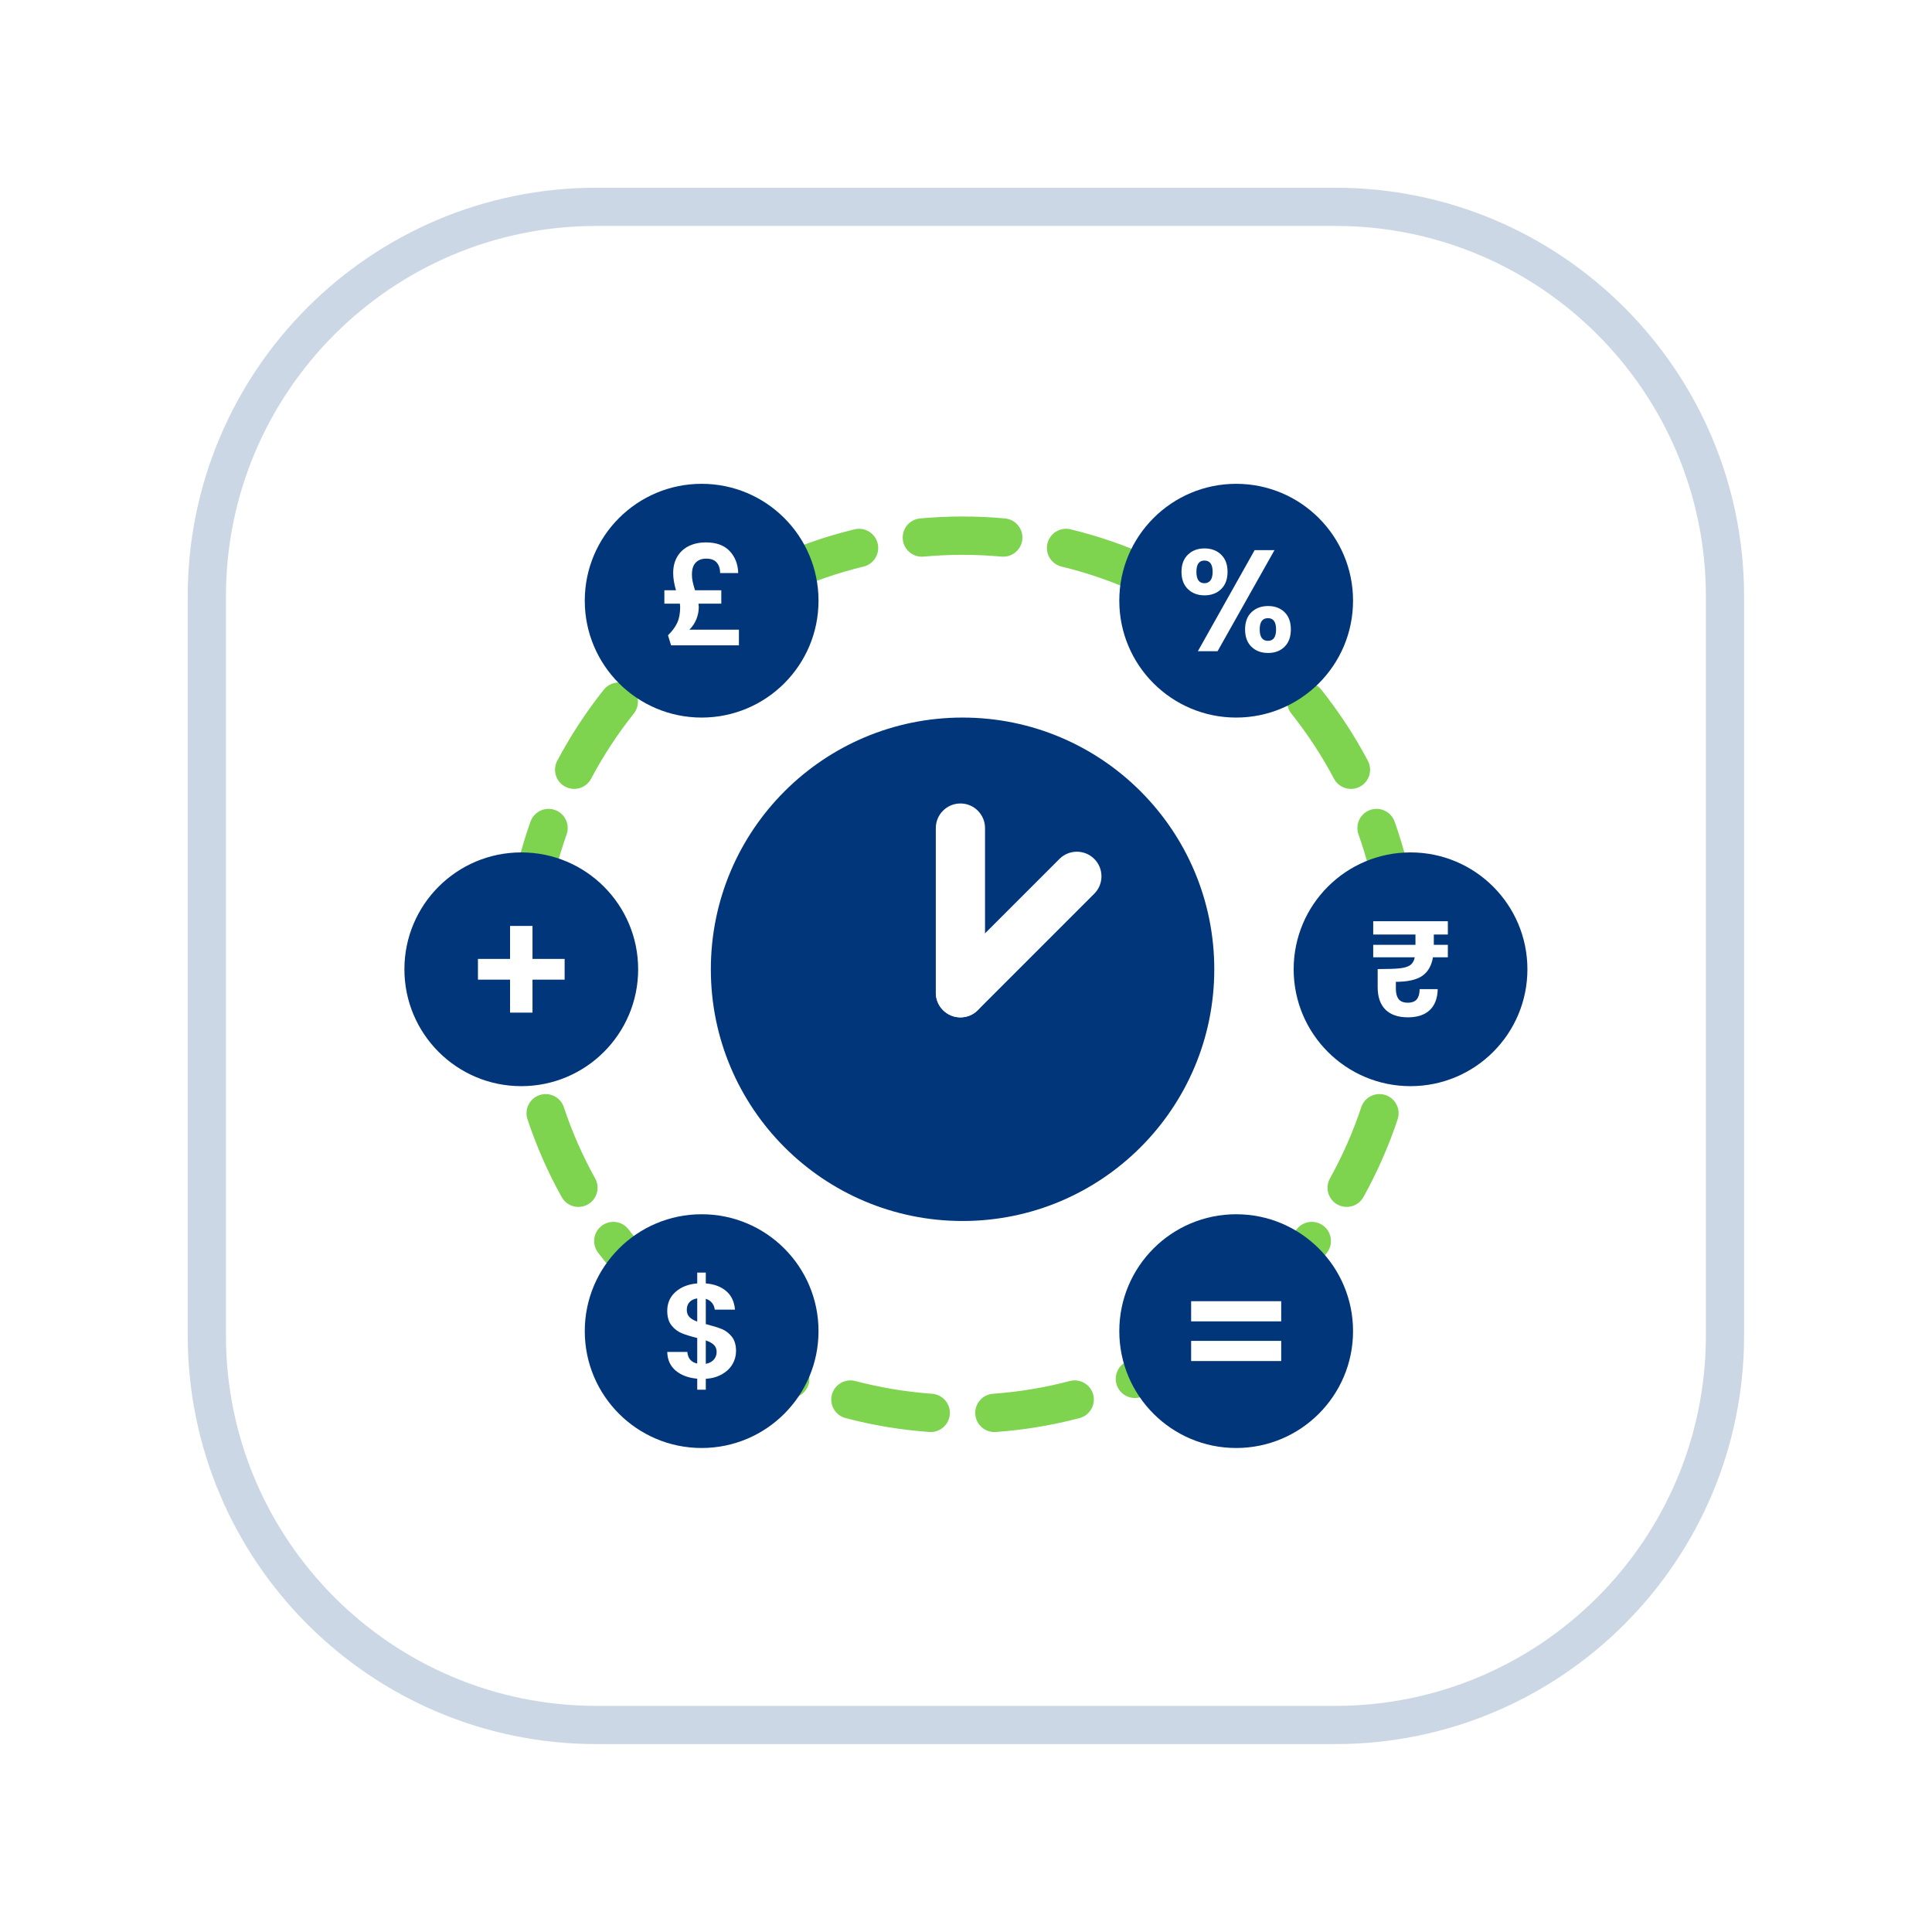 <?xml version="1.0" encoding="UTF-8" standalone="no"?>
<!DOCTYPE svg PUBLIC "-//W3C//DTD SVG 1.1//EN" "http://www.w3.org/Graphics/SVG/1.1/DTD/svg11.dtd">
<svg width="100%" height="100%" viewBox="0 0 494 494" version="1.1" xmlns="http://www.w3.org/2000/svg" xmlns:xlink="http://www.w3.org/1999/xlink" xml:space="preserve" xmlns:serif="http://www.serif.com/" style="fill-rule:evenodd;clip-rule:evenodd;stroke-linejoin:round;stroke-miterlimit:0.73;">
    <g>
        <g>
            <g style="filter:url(#_Effect1);">
                <path d="M435.953,152.488L435.953,341.465C435.953,393.614 393.614,435.953 341.465,435.953L152.488,435.953C100.339,435.953 58,393.614 58,341.465L58,152.488C58,100.339 100.339,58 152.488,58L341.465,58C393.614,58 435.953,100.339 435.953,152.488Z" style="fill:none;stroke:rgb(1,55,125);stroke-opacity:0.2;stroke-width:20px;"/>
            </g>
            <path d="M435.953,152.488L435.953,341.465C435.953,393.614 393.614,435.953 341.465,435.953L152.488,435.953C100.339,435.953 58,393.614 58,341.465L58,152.488C58,100.339 100.339,58 152.488,58L341.465,58C393.614,58 435.953,100.339 435.953,152.488Z" style="fill:white;stroke:white;stroke-width:0.46px;"/>
        </g>
        <g>
            <path d="M236.162,142.32C233.47,142.568 231.083,140.583 230.835,137.891C230.588,135.199 232.572,132.812 235.264,132.564C238.839,132.235 242.46,132.067 246.12,132.067C249.779,132.067 253.4,132.235 256.975,132.564C259.667,132.812 261.652,135.199 261.404,137.891C261.156,140.583 258.769,142.568 256.077,142.32C252.798,142.018 249.477,141.864 246.12,141.864C242.762,141.864 239.441,142.018 236.162,142.32ZM271.434,144.869C268.807,144.233 267.19,141.583 267.825,138.956C268.461,136.328 271.111,134.711 273.739,135.347C280.863,137.071 287.734,139.446 294.286,142.407C296.749,143.52 297.846,146.424 296.733,148.888C295.619,151.351 292.715,152.448 290.251,151.334C284.252,148.623 277.959,146.448 271.434,144.869ZM303.936,158.76C301.659,157.302 300.995,154.269 302.453,151.993C303.912,149.716 306.944,149.052 309.221,150.511C315.341,154.431 321.073,158.906 326.347,163.862C328.317,165.714 328.413,168.816 326.561,170.786C324.71,172.756 321.607,172.852 319.637,171.001C314.802,166.457 309.547,162.355 303.936,158.76ZM330.189,182.457C328.506,180.342 328.856,177.257 330.971,175.574C333.086,173.89 336.171,174.24 337.854,176.356C342.355,182.01 346.345,188.09 349.753,194.524C351.018,196.913 350.106,199.88 347.717,201.146C345.328,202.411 342.361,201.499 341.095,199.11C337.972,193.212 334.315,187.64 330.189,182.457ZM347.36,213.36C346.455,210.812 347.789,208.009 350.337,207.104C352.885,206.2 355.688,207.534 356.592,210.082C358.992,216.84 360.789,223.882 361.918,231.145C362.333,233.816 360.502,236.322 357.83,236.738C355.159,237.153 352.653,235.321 352.237,232.65C351.203,225.999 349.558,219.549 347.36,213.36ZM353.51,248.172C353.484,245.468 355.657,243.252 358.36,243.225C361.063,243.198 363.28,245.371 363.307,248.075C363.311,248.469 363.313,248.864 363.313,249.26C363.313,256.238 362.701,263.073 361.53,269.717C361.06,272.379 358.517,274.16 355.855,273.69C353.192,273.22 351.412,270.678 351.882,268.015C352.956,261.924 353.516,255.657 353.516,249.26C353.516,248.897 353.514,248.534 353.51,248.172ZM348.066,283.105C348.919,280.539 351.694,279.148 354.26,280.001C356.825,280.853 358.216,283.628 357.364,286.194C355.058,293.133 352.121,299.785 348.621,306.081C347.308,308.444 344.323,309.296 341.96,307.983C339.597,306.669 338.745,303.684 340.058,301.321C343.264,295.554 345.955,289.461 348.066,283.105ZM331.527,314.348C333.167,312.199 336.244,311.787 338.393,313.428C340.541,315.068 340.954,318.145 339.313,320.294C334.909,326.062 329.981,331.409 324.602,336.265C322.595,338.077 319.495,337.918 317.683,335.912C315.872,333.905 316.03,330.805 318.037,328.993C322.97,324.54 327.488,319.637 331.527,314.348ZM305.755,338.569C308.001,337.065 311.046,337.667 312.551,339.914C314.055,342.16 313.452,345.205 311.205,346.71C305.209,350.724 298.821,354.201 292.113,357.069C289.627,358.132 286.746,356.976 285.683,354.491C284.62,352.005 285.776,349.124 288.262,348.061C294.408,345.433 300.26,342.247 305.755,338.569ZM273.542,353.119C276.156,352.429 278.838,353.992 279.527,356.606C280.217,359.22 278.654,361.902 276.04,362.592C269.125,364.415 261.961,365.622 254.611,366.15C251.914,366.343 249.568,364.311 249.374,361.615C249.18,358.918 251.213,356.571 253.909,356.378C260.644,355.895 267.207,354.789 273.542,353.119ZM238.33,356.378C241.027,356.571 243.059,358.918 242.865,361.615C242.672,364.311 240.325,366.343 237.629,366.15C230.278,365.622 223.114,364.415 216.199,362.592C213.585,361.902 212.023,359.22 212.712,356.606C213.401,353.992 216.083,352.429 218.698,353.119C225.032,354.789 231.596,355.895 238.33,356.378ZM203.978,348.061C206.463,349.124 207.619,352.005 206.556,354.491C205.493,356.976 202.612,358.132 200.126,357.069C193.418,354.201 187.031,350.724 181.034,346.71C178.787,345.206 178.185,342.16 179.689,339.914C181.193,337.667 184.238,337.065 186.484,338.569C191.979,342.247 197.831,345.433 203.978,348.061ZM174.202,328.993C176.209,330.805 176.367,333.905 174.556,335.912C172.744,337.918 169.644,338.077 167.637,336.265C162.258,331.409 157.33,326.062 152.926,320.294C151.285,318.145 151.698,315.069 153.846,313.428C155.995,311.787 159.072,312.199 160.713,314.348C164.751,319.637 169.269,324.54 174.202,328.993ZM152.181,301.321C153.494,303.684 152.642,306.669 150.279,307.983C147.916,309.296 144.932,308.444 143.618,306.081C140.118,299.785 137.181,293.133 134.875,286.194C134.023,283.628 135.414,280.853 137.98,280.001C140.545,279.148 143.32,280.539 144.173,283.105C146.284,289.461 148.975,295.554 152.181,301.321ZM140.358,268.015C140.827,270.678 139.047,273.22 136.384,273.69C133.722,274.16 131.179,272.379 130.71,269.717C129.538,263.073 128.926,256.238 128.926,249.26C128.926,248.864 128.928,248.469 128.932,248.075C128.959,245.371 131.176,243.198 133.879,243.225C136.583,243.252 138.756,245.468 138.729,248.172C138.725,248.534 138.723,248.897 138.723,249.26C138.723,255.657 139.283,261.924 140.358,268.015ZM140.002,232.65C139.586,235.322 137.08,237.153 134.409,236.738C131.737,236.322 129.906,233.816 130.321,231.145C131.45,223.883 133.247,216.84 135.647,210.082C136.551,207.534 139.354,206.2 141.902,207.105C144.45,208.009 145.784,210.812 144.879,213.36C142.681,219.549 141.036,225.999 140.002,232.65ZM151.144,199.11C149.879,201.499 146.912,202.411 144.522,201.146C142.133,199.88 141.221,196.913 142.486,194.524C145.894,188.09 149.884,182.01 154.385,176.355C156.068,174.24 159.153,173.89 161.268,175.574C163.383,177.257 163.734,180.342 162.05,182.457C157.924,187.64 154.267,193.212 151.144,199.11ZM172.602,171.001C170.632,172.852 167.529,172.756 165.678,170.786C163.826,168.816 163.922,165.714 165.892,163.862C171.166,158.906 176.898,154.431 183.019,150.511C185.295,149.052 188.327,149.716 189.786,151.993C191.244,154.269 190.58,157.302 188.303,158.76C182.692,162.355 177.437,166.457 172.602,171.001ZM201.987,151.334C199.524,152.448 196.62,151.351 195.506,148.888C194.393,146.424 195.489,143.52 197.953,142.407C204.505,139.446 211.376,137.071 218.5,135.347C221.128,134.711 223.778,136.328 224.414,138.956C225.049,141.583 223.432,144.233 220.805,144.869C214.28,146.448 207.987,148.623 201.987,151.334Z" style="fill:rgb(126,211,79);"/>
            <circle cx="179.406" cy="153.593" r="29.884" style="fill:rgb(1,54,123);"/>
            <circle cx="133.288" cy="247.839" r="29.884" style="fill:rgb(1,54,123);"/>
            <path d="M144.371,250.491L136.157,250.491L136.157,258.922L130.42,258.922L130.42,250.491L122.206,250.491L122.206,245.188L130.42,245.188L130.42,236.756L136.157,236.756L136.157,245.188L144.371,245.188L144.371,250.491Z" style="fill:white;fill-rule:nonzero;"/>
            <circle cx="360.664" cy="247.839" r="29.884" style="fill:rgb(1,54,123);"/>
            <path d="M366.616,238.95L366.616,241.584L370.205,241.584L370.205,244.772L366.403,244.772C366.024,246.967 365.094,248.561 363.614,249.555C362.133,250.548 359.9,251.045 356.915,251.045L356.915,252.882C356.915,253.968 357.146,254.823 357.608,255.447C358.07,256.07 358.858,256.382 359.971,256.382C361.037,256.382 361.807,256.088 362.281,255.499C362.755,254.909 362.992,254.049 362.992,252.917L367.611,252.917C367.564,255.25 366.889,257.035 365.586,258.271C364.283,259.507 362.423,260.125 360.007,260.125C357.496,260.125 355.577,259.467 354.25,258.15C352.924,256.833 352.261,254.915 352.261,252.397L352.261,247.787C354.795,247.787 356.667,247.724 357.875,247.597C359.083,247.47 359.983,247.198 360.575,246.782C361.168,246.366 361.559,245.696 361.748,244.772L351.123,244.772L351.123,241.584L361.926,241.584L361.926,238.95L351.123,238.95L351.123,235.553L370.205,235.553L370.205,238.95L366.616,238.95Z" style="fill:white;fill-rule:nonzero;"/>
            <circle cx="179.406" cy="340.36" r="29.884" style="fill:rgb(1,54,123);"/>
            <circle cx="316.081" cy="340.36" r="29.884" style="fill:rgb(1,54,123);"/>
            <path d="M327.598,332.71L327.598,337.866L304.564,337.866L304.564,332.71L327.598,332.71ZM327.598,342.853L327.598,348.01L304.564,348.01L304.564,342.853L327.598,342.853Z" style="fill:white;fill-rule:nonzero;"/>
            <circle cx="316.081" cy="153.593" r="29.884" style="fill:rgb(1,54,123);"/>
            <path d="M188.2,345.476C188.2,346.662 187.898,347.774 187.294,348.812C186.689,349.85 185.799,350.706 184.624,351.379C183.449,352.052 182.064,352.445 180.467,352.559L180.467,355.331L178.277,355.331L178.277,352.525C175.995,352.32 174.159,351.63 172.767,350.455C171.376,349.28 170.657,347.689 170.611,345.681L175.744,345.681C175.881,347.324 176.725,348.316 178.277,348.658L178.277,342.122C176.634,341.712 175.311,341.301 174.307,340.89C173.303,340.48 172.436,339.818 171.706,338.906C170.976,337.993 170.611,336.75 170.611,335.176C170.611,333.191 171.324,331.571 172.75,330.316C174.176,329.062 176.018,328.343 178.277,328.161L178.277,325.389L180.467,325.389L180.467,328.161C182.657,328.343 184.408,329.005 185.719,330.145C187.031,331.286 187.767,332.86 187.927,334.868L182.759,334.868C182.691,334.206 182.457,333.63 182.058,333.14C181.659,332.649 181.128,332.301 180.467,332.096L180.467,338.563C182.178,338.997 183.529,339.413 184.522,339.812C185.514,340.212 186.375,340.862 187.105,341.763C187.835,342.664 188.2,343.902 188.2,345.476ZM175.607,334.936C175.607,335.689 175.836,336.299 176.292,336.767C176.748,337.234 177.41,337.617 178.277,337.913L178.277,331.993C177.455,332.107 176.805,332.415 176.326,332.917C175.847,333.419 175.607,334.092 175.607,334.936ZM180.467,348.727C181.334,348.567 182.012,348.213 182.503,347.666C182.993,347.118 183.238,346.457 183.238,345.681C183.238,344.928 182.999,344.324 182.52,343.867C182.041,343.411 181.356,343.035 180.467,342.738L180.467,348.727Z" style="fill:white;fill-rule:nonzero;"/>
            <circle cx="246.12" cy="247.839" r="64.362" style="fill:rgb(1,54,123);"/>
            <path d="M302.1,146.208C302.1,144.337 302.649,142.872 303.748,141.814C304.847,140.755 306.26,140.226 307.989,140.226C309.717,140.226 311.131,140.755 312.229,141.814C313.328,142.872 313.877,144.337 313.877,146.208C313.877,148.103 313.328,149.58 312.229,150.639C311.131,151.697 309.717,152.227 307.989,152.227C306.26,152.227 304.847,151.697 303.748,150.639C302.649,149.58 302.1,148.103 302.1,146.208ZM325.877,140.669L311.322,166.517L306.285,166.517L320.803,140.669L325.877,140.669ZM307.952,143.328C306.594,143.328 305.915,144.288 305.915,146.208C305.915,148.153 306.594,149.125 307.952,149.125C308.618,149.125 309.137,148.885 309.507,148.405C309.878,147.925 310.063,147.193 310.063,146.208C310.063,144.288 309.359,143.328 307.952,143.328ZM318.359,160.941C318.359,159.045 318.908,157.575 320.007,156.528C321.106,155.482 322.519,154.959 324.248,154.959C325.976,154.959 327.377,155.482 328.451,156.528C329.525,157.575 330.062,159.045 330.062,160.941C330.062,162.836 329.525,164.313 328.451,165.372C327.377,166.43 325.976,166.96 324.248,166.96C322.494,166.96 321.075,166.43 319.988,165.372C318.902,164.313 318.359,162.836 318.359,160.941ZM324.21,158.061C322.803,158.061 322.099,159.021 322.099,160.941C322.099,162.886 322.803,163.858 324.21,163.858C325.593,163.858 326.284,162.886 326.284,160.941C326.284,159.021 325.593,158.061 324.21,158.061Z" style="fill:white;fill-rule:nonzero;"/>
            <path d="M188.937,161.006L188.937,165.011L171.592,165.011L170.805,162.437C171.878,161.387 172.665,160.321 173.165,159.236C173.666,158.151 173.916,156.798 173.916,155.177C173.916,155.01 173.892,154.736 173.845,154.354L169.875,154.354L169.875,150.921L172.843,150.921C172.367,149.3 172.128,147.833 172.128,146.522C172.128,144.901 172.48,143.5 173.183,142.32C173.887,141.14 174.87,140.24 176.134,139.62C177.397,139 178.852,138.69 180.497,138.69C183.143,138.69 185.164,139.423 186.558,140.89C187.953,142.356 188.686,144.233 188.758,146.522L184.144,146.522C184.121,145.378 183.823,144.478 183.25,143.822C182.678,143.166 181.784,142.839 180.568,142.839C179.448,142.839 178.559,143.172 177.904,143.84C177.248,144.507 176.92,145.533 176.92,146.916C176.92,147.535 176.986,148.149 177.117,148.757C177.248,149.365 177.445,150.086 177.707,150.921L184.431,150.921L184.431,154.354L178.601,154.354C178.649,154.736 178.673,155.022 178.673,155.212C178.673,156.238 178.476,157.257 178.083,158.27C177.689,159.283 177.087,160.195 176.277,161.006L188.937,161.006Z" style="fill:white;fill-rule:nonzero;"/>
            <path d="M251.865,211.734L251.865,253.844C251.865,257.317 249.046,260.136 245.573,260.136C242.1,260.136 239.281,257.317 239.281,253.844L239.281,211.734C239.281,208.262 242.1,205.442 245.573,205.442C249.046,205.442 251.865,208.262 251.865,211.734Z" style="fill:white;"/>
            <path d="M279.797,228.518L250.021,258.294C247.565,260.75 243.578,260.75 241.122,258.294C238.667,255.839 238.667,251.851 241.122,249.396L270.898,219.62C273.354,217.164 277.341,217.164 279.797,219.62C282.252,222.076 282.252,226.063 279.797,228.518Z" style="fill:white;"/>
        </g>
    </g>
    <defs>
        <filter id="_Effect1" filterUnits="userSpaceOnUse" x="-48" y="-48" width="589.953" height="589.953">
            <feGaussianBlur in="SourceGraphic" stdDeviation="16"/>
        </filter>
    </defs>
</svg>
